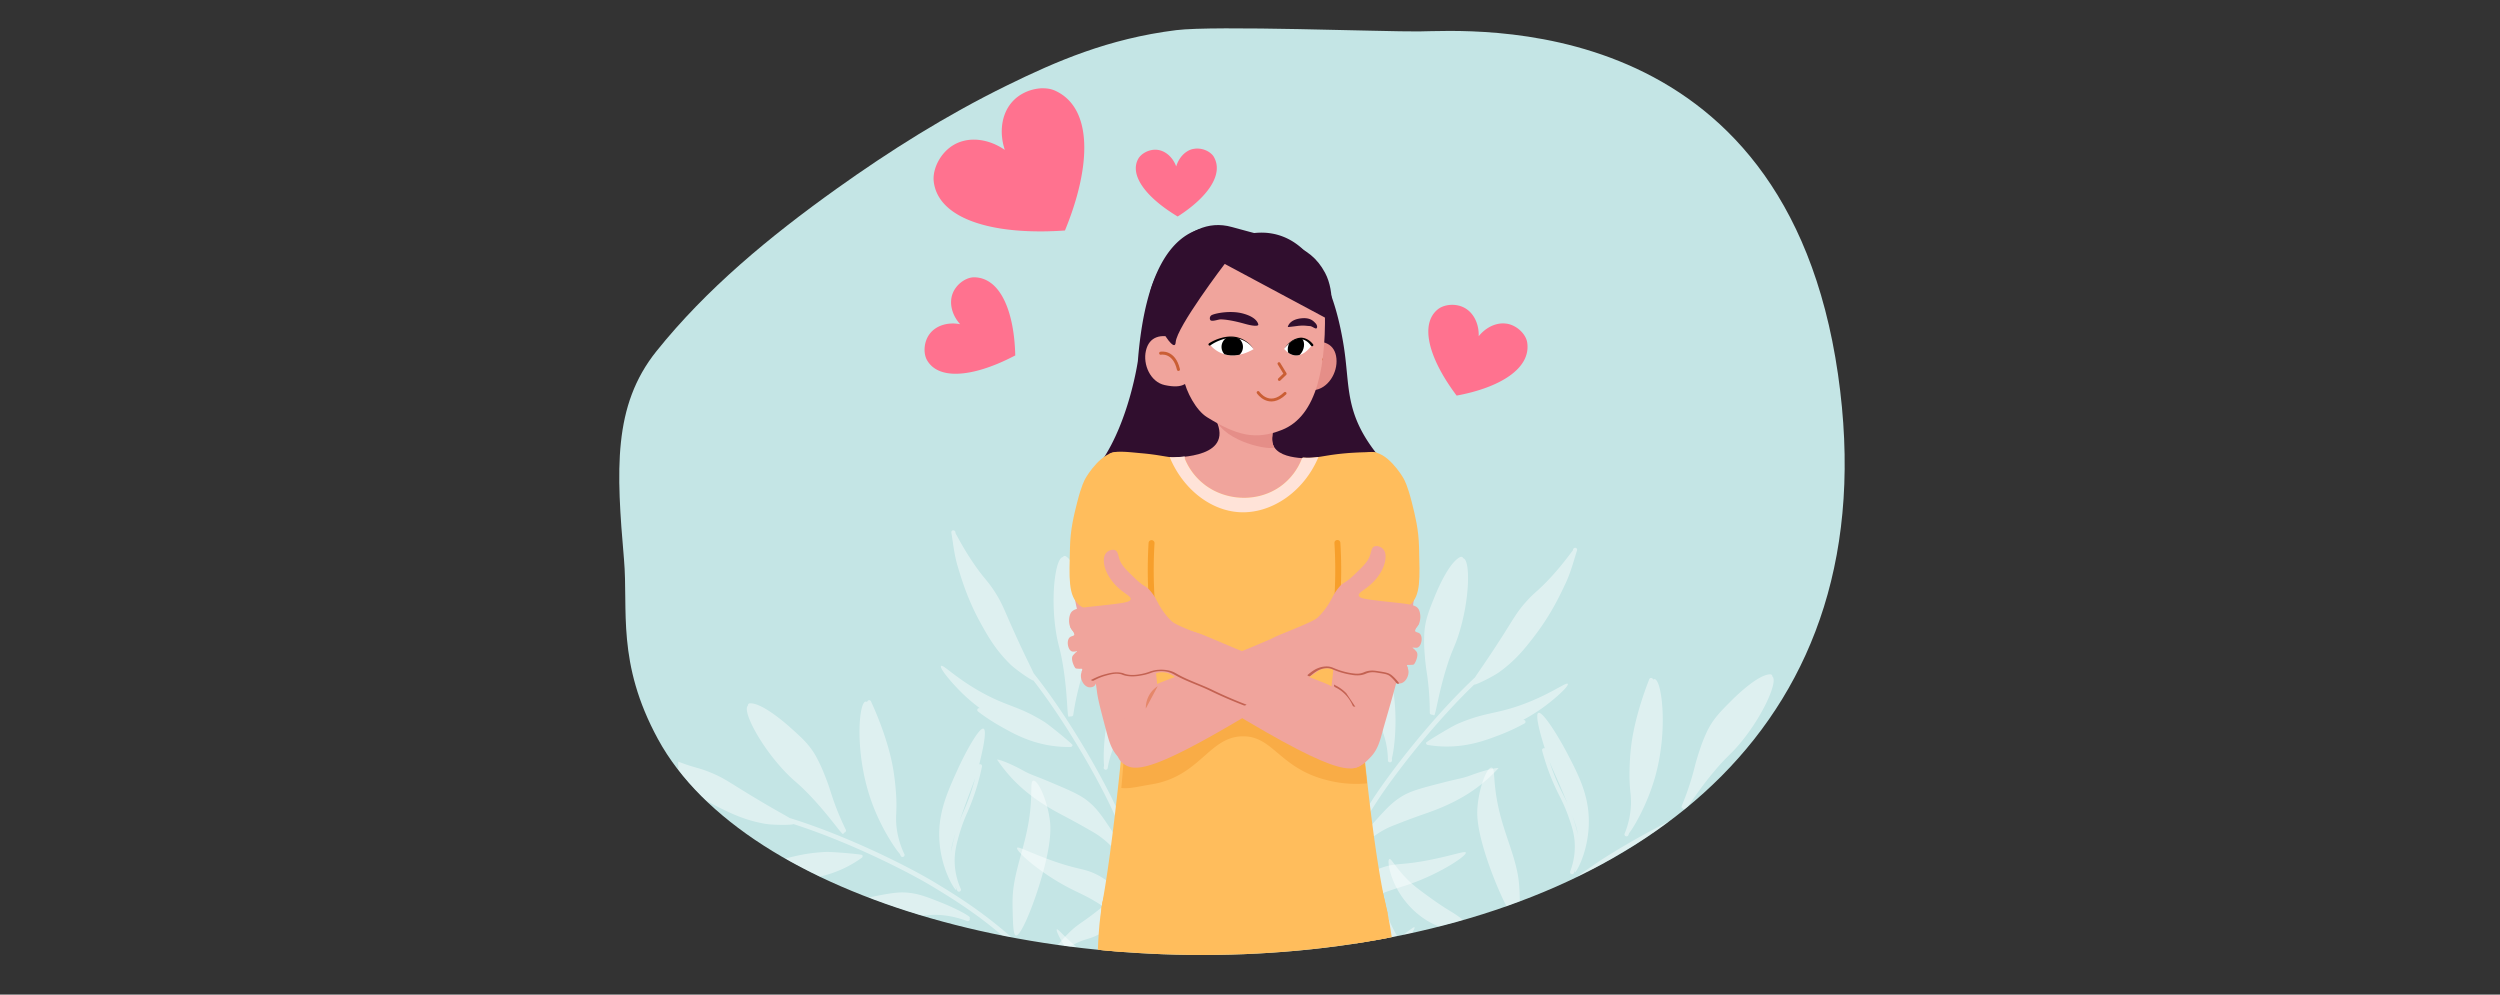 <svg id="Layer_1" data-name="Layer 1" xmlns="http://www.w3.org/2000/svg" viewBox="0 0 2567.11 1021.3"><rect x="0" y="0" width="2567.11" height="1021.3" fill="#333333" stroke="none"/><defs><style>.cls-16,.cls-19{fill:none}.cls-2{fill:#fff}.cls-5{opacity:.44}.cls-6{fill:#ff728f}.cls-7{fill:#300e2e}.cls-8{fill:#ffbd5c}.cls-9{fill:#f0a49c}.cls-10{fill:#f79f2b}.cls-13{fill:#c36252}.cls-15{fill:#e58e88}.cls-16,.cls-19{stroke:#ca5e34;stroke-linecap:round;stroke-linejoin:round}.cls-16{stroke-width:3.12px}.cls-19{stroke-width:2.99px}</style><clipPath id="clip-path"><path d="M1456.84 32.27c-35.5.4-209.5-6.3-249.2-1.3-69.5 8.7-123 31.9-173.5 56.7-63.4 31.1-120.6 67.3-174.6 105.8-69.8 49.8-134.4 103.4-185.5 167.2-44.9 56-41.2 122.2-33.3 213.7 4.5 51.7-7.9 106 34.9 184.6 180.8 332.3 1316.9 353.5 1211.7-374.6-54.6-377.9-377.8-352.6-430.5-352.1z" fill="none"/></clipPath><clipPath id="clip-path-2"><path class="cls-2" d="M1287.25 358.54s-14.4-23.58-45.12-5c0 .03 15.52 22.03 45.12 5z"/></clipPath><clipPath id="clip-path-3"><path class="cls-2" d="M1318.51 358.26s13.67-20.61 28.65-4c0-.01-13.39 21.22-28.65 4z"/></clipPath></defs><path d="M1456.84 32.27c-35.5.4-209.5-6.3-249.2-1.3-69.5 8.7-123 31.9-173.5 56.7-63.4 31.1-120.6 67.3-174.6 105.8-69.8 49.8-134.4 103.4-185.5 167.2-44.9 56-41.2 122.2-33.3 213.7 4.5 51.7-7.9 106 34.9 184.6 180.8 332.3 1316.9 353.5 1211.7-374.6-54.6-377.9-377.8-352.6-430.5-352.1z" fill="#c4e5e5"/><g clip-path="url(#clip-path)"><g class="cls-5"><path class="cls-2" d="M1147.65 832.18C1134.54 803 1100 740 1061.38 691.33c-2.59-5.87-8.89-17.8-19.49-41.3-11.31-25-12.69-30.43-20.55-42.56-8.05-12.4-10.37-12.57-21.05-28.13-10.5-15.28-16-26.38-19-31.51-.09-.54-.18-1.06-.26-1.56a2.22 2.22 0 0 0-2.32-1.7c-.06 0-.24-.09-.27-.05l.07.07a1.93 1.93 0 0 0-1.62 2.23c.36 2.11.75 4.7 1.17 7.57 1.16 8 2.6 17.93 5.11 26.35 4.18 14 10.5 35.22 24.16 59.78 6.93 12.46 14.79 26.58 29.77 41.31 6.44 6.32 23.32 17.72 24 16.84 36.83 47.66 69.44 107.2 82.05 135.24 11.42 25.41 30.55 67.94 39.69 127.5.56 3.63 1.06 7.28 1.52 10.92h4.9c-.48-3.84-1-7.69-1.6-11.52-9.21-60.13-28.49-103.01-40.01-128.63z"/><path class="cls-2" d="M1094.47 571.2a2.08 2.08 0 0 0-3 .83c-8 .77-13.24 43.13-6.5 80.58 2.17 12 3.92 14.42 6.62 31.1 4.83 29.83 4.08 52.24 5.76 52.29a10.25 10.25 0 0 1 2.4-.37 2 2 0 0 0 2.32-1.63 276.36 276.36 0 0 1 8.3-37.64c.19-.65.4-1.32.62-2 1.31-4.32 3.11-10.24 4.91-18.39a161.8 161.8 0 0 0 3.76-22.39c1-13.36-1.36-23.17-5-38-2.19-9.29-9.92-38.06-20.19-44.38zM1230.79 748.64c-20.94 12.69-40.12 24.31-54.27 46.5-16.84 26.43-17.43 53.54-16.07 53.92.37.1.87-1.75 1.9-4.91-.53 2-1 4.05-1.38 6.13a2 2 0 0 0 1.72 2.27 2 2 0 0 0 2.35-1.58 70.86 70.86 0 0 1 12.28-29c5.49-7.54 11.61-12.61 18.1-18a167.85 167.85 0 0 1 19.74-14l3.52-2.22a232.44 232.44 0 0 0 35.43-28.1 1.88 1.88 0 0 0-.07-2.77 2.17 2.17 0 0 0-1.15-.53c6.4-5.58 27.29-24.21 24.48-27.8s-29.17 9.55-46.58 20.09zM1192.68 801c-5.33 4.42-10.43 8.65-15.21 14.21 1-1.23 2-2.46 3.07-3.7 1.31-1.49 3.51-3.89 13.42-11.55zm23.67-16.48c-1.14.73-2.3 1.46-3.49 2.2-3.23 2-6.72 4.22-10.62 7l3.58-2.66c19.63-14.48 27.79-19.46 36.15-25.75a220.22 220.22 0 0 1-25.62 19.2zM1289.24 801.54c-3.42-1.39-8.12 11.21-25.94 30.17-21.11 22.45-43.4 35.5-59 56.06-3.19 4.2-6.47 9.21-7.35 10.56-9 13.78-14.38 22.11-12.45 24.07 3.8 3.84 35.71-17.28 60.35-38.2 25.28-21.48 32.35-33.78 35-38.71 10.26-19.42 13.81-42.16 9.39-43.95zM1303.17 944.76c-7.94 1.92-14.21 2.48-26.42 3.53-28.71 2.47-30.49.18-44.84 2.55-20.31 3.34-36.74 11.22-36.18 13.17.47 1.6 12-2 30.2-.48 15.75 1.3 16.81 4.8 29.83 6.27 24.16 2.71 43.57-6.76 50-10.3 15.39-8.44 26.25-21.1 24.62-23.21-1.29-1.69-9.93 4.31-27.21 8.47zM1123.17 896.62c-12.05-5.33-17.71-3.6-47.32-14.53-20.92-7.73-30.29-13.1-31.4-11.49-1.9 2.74 21.42 24.14 51 39.93 12.91 6.9 20.29 9.14 35.42 19a193.22 193.22 0 0 1 26.13 20.2c13 12.15 16.78 19.4 17.75 18.87 2.48-1.36-11.5-54.27-51.58-71.98zM1085.23 954.29c-1.06.71 2 7.66 8.39 18.06h11.71c-13.58-11.44-18.93-18.83-20.1-18.06zM1072.13 741.09c-26-16-36.44-15.26-61.47-28.63-28-15-42.31-30.55-44.3-28.65s9.58 16 20.65 27a177 177 0 0 0 19.28 16.49 2.06 2.06 0 0 0-2.32.56 1.85 1.85 0 0 0 .28 2.73 205.07 205.07 0 0 0 23.46 15.41c12.5 7.06 29.61 16.72 53.38 19.94 3.36.46 6.75.77 10.14.94q4 .21 8.06.13a2 2 0 0 0 2-2c-.04-1.09-23.78-20.6-29.16-23.92zM1116.72 822.33c-8.17-6.54-18.9-11.05-40.36-20.07-14.7-6.18-17.5-6.47-26.23-11.29-16-8.83-26.84-11.8-26.22-10.88a154 154 0 0 0 26.29 29.84c15.64 13.65 32.15 22.47 38.36 25.8l3.32 1.75c5.25 2.77 14 7.4 25.7 14.11 4.44 2.55 6.67 3.84 8.09 4.73a92.39 92.39 0 0 1 25.92 25.42 2.16 2.16 0 0 0 2.84.61 1.86 1.86 0 0 0 .92-2c.27.23.47.32.6.25 1.23-.69-6-15.3-15.71-29.72-9.01-13.45-14.09-21-23.52-28.55zM1196.37 637.63a2.09 2.09 0 0 0-1.93.71 2.2 2.2 0 0 0-1.11-1.32c-6.64-2.88-39.18 37.33-52.59 86.26-8.11 29.57-7.85 57.27-7 62.53-.14.77-.28 1.54-.4 2.31a2 2 0 0 0 1.77 2.24 2 2 0 0 0 2.32-1.62 87.12 87.12 0 0 1 10.12-29.28 84.7 84.7 0 0 1 6.64-9.85c2.2-3 4.7-6.3 8.15-11.64a264.3 264.3 0 0 0 14.2-25.76c12.66-26.33 19.1-58.06 21.53-72.32a2 2 0 0 0-1.7-2.26z"/></g><g class="cls-5"><path class="cls-2" d="M810.78 839.94c-5.46-3.37-17.41-9.63-39.46-23-23.51-14.24-27.7-17.89-41.05-23.42-13.66-5.66-15.66-4.49-33.28-11.25l-.52-.21v21.09a257.31 257.31 0 0 0 41 25.55c12.77 6.34 27.25 13.53 47.94 17.17 8.88 1.56 29.25 1.39 29.29.3 57.36 18.41 117.95 49 144.23 65 19.64 11.93 50.19 30.5 83.45 61.25h7.09c-35-33.11-67.31-52.76-87.83-65.22-27.3-16.67-91.48-48.97-150.86-67.26z"/><path class="cls-2" d="M854 816.31c-.2-.64-.42-1.31-.64-2-1.37-4.3-3.24-10.2-6.37-17.94a162.85 162.85 0 0 0-9.58-20.58c-6.73-11.59-14.26-18.32-25.65-28.51-7.06-6.36-29.76-25.69-41.76-25.08a2.1 2.1 0 0 0-2 2.37c-6.18 5.19 13.53 43 40.31 70.08 8.61 8.7 11.4 9.66 23.08 21.88 20.87 21.84 32.95 40.74 34.36 39.82.23-.14 1-1.31 1.77-1.67a2 2 0 0 0 1-2.66A275 275 0 0 1 854 816.31zM1009.86 748.22c-4.42-1.4-18.64 24.41-27 43-10.07 22.32-19.29 42.77-18.38 69.06 1.1 31.32 16 54 17.31 53.54.35-.13-.28-1.94-1.22-5.13q1.05 2.94 2.34 5.85a2 2 0 0 0 2.7.88 2 2 0 0 0 1-2.63 70.79 70.79 0 0 1-6.32-30.89c.25-9.31 2.42-17 4.72-25.06a167.1 167.1 0 0 1 8.36-22.69c.56-1.3 1.11-2.57 1.64-3.82a231.91 231.91 0 0 0 13.34-43.33 1.87 1.87 0 0 0-1.62-2.24 2.13 2.13 0 0 0-1.25.22c2.07-8.2 8.73-35.39 4.38-36.76zm-28.75 107.69c-1.9 6.66-3.7 13-4.49 20.33.1-1.56.24-3.16.43-4.79.23-2 .69-5.2 4.52-17.13-.16.53-.31 1.05-.46 1.59zm10.16-27c-.53 1.25-1.07 2.5-1.63 3.79-1.51 3.5-3.15 7.28-4.8 11.76.45-1.34.93-2.74 1.44-4.22 8-23 11.87-31.78 15.2-41.7a220.9 220.9 0 0 1-10.21 30.38zM1061 801.65c-3.6.8-.34 13.85-4.28 39.56-4.68 30.46-15.65 53.85-16.85 79.62-.25 5.27-.11 11.25-.07 12.86.42 16.44.68 26.37 3.38 26.89 5.31 1 19.64-34.47 28.08-65.67 8.67-32 7.52-46.17 6.88-51.7-2.55-21.84-12.51-42.59-17.14-41.56zM1128.72 959.27c21.44-11.45 32.08-30.26 35.38-36.83 7.91-15.68 9.68-32.25 7.14-33.07-2-.65-5.76 9.19-17.64 22.41-5.46 6.07-10.3 10.09-19.76 17.87-22.26 18.3-25 17.43-35.51 27.51a129.9 129.9 0 0 0-13.51 15.19h13.48c.74-.45 1.5-.9 2.29-1.35 13.71-7.85 16.57-5.56 28.13-11.73zM1182.24 936c-3.23-.38-4.81 15.13-16.34 36.38h17.55c2.33-15.76 2.45-35.98-1.21-36.38zM885.41 878c-.65-.85-31.26-3.48-37.58-3.17-30.52 1.53-38.67 8.07-66.87 11.23-31.56 3.54-52.17-1.2-52.74 1.5-.52 2.49 17 7.75 32.29 10.51a176.94 176.94 0 0 0 25.23 2.66 2.06 2.06 0 0 0-1.6 1.78 1.85 1.85 0 0 0 1.78 2.09 205.93 205.93 0 0 0 28.08-.5c14.3-1.27 33.87-3 55.29-13.81 3-1.53 6-3.19 8.88-5 2.29-1.42 4.54-2.9 6.72-4.46a2 2 0 0 0 .52-2.81zM966.19 926.71c-15.08-6-23.54-9.3-35.59-10.18-10.43-.76-21.83 1.6-44.62 6.33-15.62 3.24-18.09 4.59-28 5.56-18.18 1.78-28.8 5.48-27.77 5.88a153.61 153.61 0 0 0 38.58 9.7c20.61 2.38 39.22.31 46.22-.48 1-.11 2.28-.26 3.72-.43 5.9-.7 15.78-1.86 29.18-2.94 5.1-.41 7.67-.62 9.34-.68 11.46-.43 23.48 1.68 35.76 6.26a2.17 2.17 0 0 0 2.69-1.11 1.88 1.88 0 0 0-.36-2.15c.36 0 .58 0 .64-.12.62-1.35-13.62-9.25-29.79-15.64zM920.4 847.23a84.85 84.85 0 0 1-.11-11.88c.14-3.68.31-7.85.12-14.2a260.65 260.65 0 0 0-2.89-29.28c-4.52-28.87-17.16-58.66-23.23-71.79a2 2 0 0 0-2.7-.87 2.09 2.09 0 0 0-1.2 1.67 2.22 2.22 0 0 0-1.65-.46c-7.1 1.39-11.14 53 5.53 100.88 10.07 29 26 51.64 29.69 55.47.32.72.64 1.43 1 2.14a2 2 0 0 0 2.72.83 2 2 0 0 0 1-2.65 87.38 87.38 0 0 1-8.28-29.86z"/></g><g class="cls-5"><path class="cls-2" d="M1861.49 761.33c-13 6.28-17 10.17-39.65 25.72-21.25 14.59-32.83 21.52-38.09 25.2-58.25 21.63-120.48 57.53-146.83 75.66-22.33 15.37-59.2 40.75-96.9 84.44h6.44c36.4-41.4 71.76-65.74 93.39-80.63 25.33-17.43 84.09-51.41 140.31-73.05.1 1.1 20.45.11 29.23-2 20.45-4.81 34.49-12.81 46.88-19.86a247.67 247.67 0 0 0 21.76-14v-28.14a129.55 129.55 0 0 0-16.54 6.66z"/><path class="cls-2" d="M1819.93 694.66a2.08 2.08 0 0 0-2.09-2.25c-12.07.07-33.6 20.66-40.32 27.39-10.8 10.83-17.93 18-24 29.93a162.63 162.63 0 0 0-8.41 21.09c-2.68 7.91-4.21 13.9-5.33 18.27-.19.72-.36 1.41-.53 2.06a274.71 274.71 0 0 1-12.43 36.48 2 2 0 0 0 1.14 2.6 10.55 10.55 0 0 1 1.86 1.56c1.46.84 12.45-18.71 32.05-41.71 11-12.86 13.69-14 21.79-23.15 25.21-28.53 42.74-67.44 36.27-72.27zM1609.19 773.35c-9.41-18.05-25.08-43-29.42-41.35s3.93 28.38 6.51 36.47a2.16 2.16 0 0 0-1.26-.15 1.87 1.87 0 0 0-1.49 2.33 231.14 231.14 0 0 0 15.71 42.41c.6 1.23 1.22 2.46 1.85 3.72a168.79 168.79 0 0 1 9.64 22.18c2.75 8 5.36 15.47 6.14 24.76a70.94 70.94 0 0 1-4.56 31.19 2 2 0 0 0 1.19 2.57 2 2 0 0 0 2.65-1q1.13-3 2-6c-.76 3.23-1.29 5.07-.92 5.18 1.35.39 14.92-23.1 14.23-54.43-.58-26.23-10.95-46.16-22.27-67.88zm-4.43 41.85c-.63-1.25-1.24-2.47-1.83-3.69a221.18 221.18 0 0 1-11.93-29.74c3.89 9.72 8.29 18.2 17.55 40.76l1.68 4.14c-1.91-4.38-3.75-8.06-5.47-11.47zm9.85 22.68l-.55-1.56c4.5 11.69 5.13 14.89 5.48 16.84.28 1.62.51 3.2.7 4.76-1.24-7.24-3.37-13.5-5.63-20.04zM1559.65 906c-2.66-25.66-15-48.39-21.35-78.53-5.4-25.45-2.88-38.66-6.53-39.25-4.7-.76-13.46 20.52-14.74 42.46-.33 5.57-.67 19.75 9.81 51.23 10.2 30.67 26.52 65.28 31.77 64 2.67-.67 2.36-10.61 1.84-27-.05-1.65-.25-7.63-.8-12.91zM1503.34 945.63c-11-9.47-13.76-8.44-37-25.44-9.89-7.23-15-11-20.75-16.72-12.62-12.53-16.89-22.14-18.89-21.37-2.49 1 .23 17.41 9 32.61 3.68 6.37 15.36 24.54 37.42 34.75 11.89 5.51 14.61 3.06 28.76 10.12a121.8 121.8 0 0 1 20.12 12.77h4.57c-2.9-5.47-11.46-16.62-23.23-26.72zM1418.36 929.25c-3.65.64-2.36 21 .88 36.56.45 2.14.9 4.32 1.41 6.54h21.2c-.56-.79-1.13-1.59-1.71-2.45-15.73-23.14-18.32-41.26-21.78-40.65zM1624.42 955.69c-23.55-3.06-45.91 6.69-61.23 16.66h136.54c-5.27-.9-14.34-2-27.32-4.54-30.98-6-34.92-10.42-47.99-12.12zM1816.15 856.62c-28.34-1.56-36.85-7.63-67.4-7.41-6.33 0-36.74 4.41-37.35 5.3a2 2 0 0 0 .68 2.77c2.27 1.44 4.59 2.79 7 4.07q4.48 2.43 9.16 4.46c22 9.57 41.63 10.2 56 10.65a208.3 208.3 0 0 0 28.11-1 1.85 1.85 0 0 0 1.65-2.19 2.1 2.1 0 0 0-1.7-1.69 175.89 175.89 0 0 0 25-4.09c15.15-3.63 32.3-9.87 31.63-12.33-.76-2.71-21.08 3.19-52.78 1.46zM1741.68 903.27c-10-.41-12.51-1.61-28.29-4-23-3.42-34.54-5.13-44.91-3.78-12 1.56-20.24 5.38-35 12.19-15.78 7.3-29.54 16-28.85 17.26.07.13.29.15.64.09a1.88 1.88 0 0 0-.23 2.16 2.16 2.16 0 0 0 2.75 1 92.22 92.22 0 0 1 35.41-8.19c1.67 0 4.24 0 9.36.14 13.44.31 23.37.92 29.3 1.28l3.74.22c7 .38 25.73 1.4 46.18-2.15a153.91 153.91 0 0 0 38-11.88c.96-.51-9.85-3.61-28.1-4.34zM1699.16 697.37a2.26 2.26 0 0 0-1.63.55 2.07 2.07 0 0 0-1.29-1.6 2 2 0 0 0-2.64 1c-5.32 13.45-16.27 43.92-19.12 73a265.21 265.21 0 0 0-1.22 29.39c.18 6.35.58 10.51.94 14.18a85.47 85.47 0 0 1 .56 11.86 87.2 87.2 0 0 1-6.54 30.28 2 2 0 0 0 1.14 2.59 2 2 0 0 0 2.67-1c.3-.73.58-1.46.85-2.19 3.48-4 18.09-27.58 26.5-57.07 13.91-48.74 6.95-100-.22-100.99z"/></g><g class="cls-5"><path class="cls-2" d="M1347.57 971.27c2.11-8.75 4.55-17.62 7.25-26.35 17.79-57.57 43-96.83 58-120.29 16.6-25.88 57.6-80 101-121.71.51 1 18.89-7.83 26.18-13.14 17-12.36 26.83-25.17 35.52-36.48 17.12-22.28 26.49-42.32 32.68-55.58 3.72-8 6.61-17.58 8.93-25.31.84-2.78 1.6-5.29 2.27-7.32a1.91 1.91 0 0 0-1.28-2.44l.08-.06h-.27a2.23 2.23 0 0 0-2.55 1.35c-.15.47-.32 1-.48 1.49-3.71 4.64-10.77 14.81-23.4 28.39-12.85 13.82-15.17 13.64-25 24.73-9.56 10.83-11.72 16-26.58 39.08-13.94 21.68-21.93 32.56-25.35 38-45.32 42.52-88.78 99.73-106 126.65-15.16 23.64-40.53 63.22-58.5 121.37a436.97 436.97 0 0 0-7.32 26.61c-.17.71-.34 1.42-.5 2.12h5c.15-.38.24-.75.32-1.11z"/><path class="cls-2" d="M1502.46 573.18a2.1 2.1 0 0 0-2.81-1.26c-11.09 4.75-23 32.07-26.55 40.88-5.76 14.16-9.56 23.51-10.51 36.88a162.9 162.9 0 0 0 .42 22.7c.6 8.33 1.5 14.44 2.17 18.91.11.73.21 1.43.31 2.1a276.09 276.09 0 0 1 2.68 38.45 2 2 0 0 0 2.05 2 10.38 10.38 0 0 1 2.32.72c1.67.2 4.22-22.08 13.38-50.87 5.12-16.11 7.2-18.19 11.12-29.79 12.17-36.11 13.26-78.77 5.42-80.72zM1338.68 727.39c-15.67-13-39.78-29.92-43.14-26.72s14.62 24.64 20.13 31.1a2.09 2.09 0 0 0-1.22.35 1.86 1.86 0 0 0-.47 2.72 231.87 231.87 0 0 0 30.91 33l3.16 2.71a168.73 168.73 0 0 1 17.47 16.72c5.62 6.26 10.93 12.18 15.26 20.44a70.82 70.82 0 0 1 7.88 30.52 2 2 0 0 0 2.1 1.91 2 2 0 0 0 2-2c-.08-2.12-.23-4.21-.47-6.27.56 3.28.78 5.18 1.16 5.13 1.4-.16 4.8-27.07-8-55.69-10.65-23.97-27.92-38.31-46.77-53.92zm12.14 40.3c-1.06-.91-2.1-1.8-3.12-2.69a221.78 221.78 0 0 1-22.52-22.8c7.34 7.45 14.69 13.57 32 30.78l3.16 3.16c-3.49-3.3-6.62-5.97-9.52-8.45zm17.86 17.09l-1.11-1.23c8.68 9 10.51 11.74 11.58 13.41q1.33 2.07 2.49 4.11c-3.91-6.21-8.33-11.14-12.96-16.29zM1344.43 868.9c-12.4-22.62-32.53-38.81-50.11-64.12-14.84-21.37-17.64-34.52-21.23-33.65-4.63 1.12-4.46 24.13 2.86 44.86 1.86 5.25 7 18.46 28.89 43.42 21.3 24.32 49.76 49.9 54.08 46.66 2.2-1.65-1.93-10.69-8.78-25.64-.67-1.43-3.14-6.9-5.71-11.53zM1307.86 927.23c-13.85-4.45-15.95-2.45-44-9.11-11.92-2.84-18-4.31-25.62-7.37-16.47-6.66-24.14-13.86-25.68-12.38-1.93 1.85 7 16 20.94 26.57 5.86 4.45 23.67 16.67 48 17.54 13.1.46 14.66-2.85 30.43-1.82 18.19 1.18 29.1 6.43 29.8 4.92.82-1.85-14.28-12.06-33.87-18.35zM1223.17 945.06c-2.65 1.7 3.55 15.21 11 27.29h22.2c-21.53-14.66-30.37-29.12-33.2-27.29zM1472.32 882.16c-30.89 6.47-36.23 3.92-48.94 7.42-42.24 11.63-63.85 61.9-61.59 63.62.89.67 5.65-6 20.34-16.06A193.69 193.69 0 0 1 1411 921c16.42-7.54 24-8.67 37.83-13.6 31.55-11.28 57.76-29 56.29-32-.91-1.74-10.96 2.19-32.8 6.76zM1452.44 952.2c-1.16-1-8.77 7-27.44 17.85-1.42.83-2.77 1.59-4.07 2.3h17.53c9.83-11.22 15.04-19.19 13.98-20.15zM1561.74 724c-26.73 9.55-36.93 7.25-65 19.29-5.82 2.49-32.16 18.31-32.37 19.36a2 2 0 0 0 1.7 2.29q4 .66 8 1.06c3.38.33 6.78.52 10.16.56 24 .3 42.34-6.74 55.74-11.88a206.72 206.72 0 0 0 25.51-11.85 1.85 1.85 0 0 0 .68-2.66 2.08 2.08 0 0 0-2.22-.91 175.1 175.1 0 0 0 21.5-13.47c12.56-9.21 25.95-21.61 24.39-23.63s-18.19 11.11-48.09 21.84zM1511.16 795.81c-9.34 3.49-12.15 3.37-27.61 7.32-22.55 5.77-33.83 8.65-42.87 13.92-10.44 6.08-16.56 12.8-27.5 24.78-11.71 12.84-21 26.23-19.91 27.09.12.09.33 0 .63-.16a1.88 1.88 0 0 0 .62 2.08 2.16 2.16 0 0 0 2.9-.18 92.39 92.39 0 0 1 29.38-21.34c1.53-.67 3.92-1.62 8.69-3.49 12.51-4.92 21.9-8.21 27.5-10.18l3.54-1.24c6.63-2.38 24.26-8.68 41.73-19.88a153.66 153.66 0 0 0 30.39-25.66c.79-.79-10.38.56-27.49 6.94zM1431.53 715.53c-6.08-50.36-32.36-94.92-39.35-93a2.23 2.23 0 0 0-1.29 1.14 2.09 2.09 0 0 0-1.81-1 2 2 0 0 0-2 2c.31 14.46 2 46.79 10.67 74.7a260.42 260.42 0 0 0 10.26 27.56c2.63 5.79 4.61 9.47 6.36 12.71a85.83 85.83 0 0 1 5.11 10.72 87.39 87.39 0 0 1 5.71 30.45 2 2 0 0 0 2.05 2 2 2 0 0 0 2.08-2c0-.79 0-1.57-.07-2.34 1.62-5.13 5.95-32.47 2.28-62.94z"/></g><path class="cls-6" d="M1083.47 93.12a28 28 0 0 0-8.5-2.25 38.52 38.52 0 0 0-4-.21h-1.39c-.93 0-1.86.1-2.81.2q-.71.08-1.41.18a45.06 45.06 0 0 0-19.24 7.52l-1.23.89a39 39 0 0 0-3.47 3c-.47.45-.92.92-1.37 1.39l-.32.35c-.36.4-.72.81-1.07 1.23l-.21.24c-10 12.09-12.56 30.32-6.68 48.25-17-11.73-37.16-13.86-52.09-5.34-14.11 8.05-22.32 25-20.88 37.72 3.94 34.54 49.45 51.88 112.15 51.29 3.55 0 7.17-.13 10.83-.28h.51c1.72-.07 3.44-.15 5.17-.25l.81-.05c1.75-.1 3.51-.21 5.28-.34 26.9-65.36 29.16-125.6-10.08-143.54zM1000.39 284.74a17.8 17.8 0 0 0-5.47.86 22.4 22.4 0 0 0-2.39.9l-.79.37c-.53.25-1 .53-1.57.83-.26.14-.52.3-.77.46a28.18 28.18 0 0 0-9.2 9.2l-.48.83a21.91 21.91 0 0 0-1.25 2.58c-.16.38-.31.76-.44 1.15a2.31 2.31 0 0 0-.1.28c-.11.32-.21.65-.31 1l-.06.19c-2.7 9.5.43 20.67 8.35 29.52-12.75-2.47-24.93 1.4-31.39 10.1-6.1 8.21-6.55 20.08-2.5 27 11 18.93 41.64 17.42 77.65 1.22q3.06-1.38 6.18-2.9l.29-.15c1-.47 1.94-1 2.91-1.45l.46-.23 3-1.53c-1.01-44.49-14.95-79.8-42.12-80.23zM1243.5 157.68a16.53 16.53 0 0 0-1.59-1.25l-.57-.39c-.39-.25-.79-.49-1.21-.71-.2-.12-.41-.23-.63-.34a22.51 22.51 0 0 0-10-2.44h-.76a17.26 17.26 0 0 0-2.26.21q-.48.08-1 .18h-.23l-.79.19h-.15c-7.54 2.08-13.81 8.78-16.54 17.78-3.57-9.64-11.2-16.29-19.73-17.09-8.07-.75-16.28 3.83-19.33 9.42-8.28 15.23 5.34 35.34 31.1 53q2.19 1.5 4.5 3l.21.13 2.19 1.38.34.21c.74.46 1.49.92 2.25 1.37 29.7-18.95 47.86-42.9 37-61.45a13.42 13.42 0 0 0-2.8-3.2zM1566.5 346.51a23.76 23.76 0 0 0-1.28-2.21c-.15-.24-.32-.48-.48-.72-.34-.48-.7-1-1.07-1.42l-.58-.69a28.38 28.38 0 0 0-10.55-7.6l-.9-.35a23 23 0 0 0-2.75-.82c-.4-.1-.8-.18-1.2-.25l-.29-.05-1-.15h-.2c-9.81-1.15-20.33 3.72-27.81 13 .4-13-5.36-24.39-15-29.38-9.08-4.71-20.87-3.25-27.09 1.85-16.92 13.89-10.54 43.89 11.21 76.85q1.86 2.81 3.85 5.64l.19.27c.62.88 1.25 1.76 1.9 2.64l.3.41c.65.89 1.31 1.79 2 2.68 43.76-8.08 76.4-27.48 72.47-54.37a17.54 17.54 0 0 0-1.72-5.33z"/><path class="cls-7" d="M1415.37 468.06c-35.58-44.14-28.7-71-35.78-114.12-25.64-156.32-114.77-108-114.77-108s-19.59 357.9 21.71 366 61.89-42.57 85.6-51.42a29.06 29.06 0 0 1 8.31-1.72 267 267 0 0 0-6.18-40.4s11.14 12.64 11.13 40.42c19 1.67 35.67 18.89 35.67 18.89s25.19-71.34-5.69-109.65z"/><path class="cls-7" d="M1282 242.25s-98.71-60.39-113.59 128.44c0 0-8.58 60.25-36.87 102.3s-5.81 87.84-5.81 87.84 6.82-14.15 22.54-16.25c.67-14.09 3.52-37.39 14.67-48 0 0-12.18 17.85-11.08 47.7A36 36 0 0 1 1163 546c4.92 1.51 10.65 5.15 17 10a122.09 122.09 0 0 1 8.89-24.43 266.55 266.55 0 0 0-6.79 26.07c27.55 21.68 66 63.47 100.67 55.77 43.74-9.71-.77-371.16-.77-371.16z"/><path d="M1258.84 264.94s-20.94 42.21-33.58 63.18-20.26 25.09-20.26 25.09l-15.6-36.06"/><path class="cls-8" d="M1376.18 848c-63.84-46.53-180.83-24.72-226.27 37.6-16.43 22.53-22.63 44.75-23.24 119.91v8.12h308.9C1425 915.72 1414.51 876 1376.18 848z"/><path class="cls-8" d="M1376.18 848c-63.84-46.53-187.79-4.06-233.22 58.26-16.43 22.53-11.83 23.23-12.44 98.38v9h24.92c-.86-32.92-.74-52.85-.74-52.85s30 9 90.21 11.75c92 4.24 147.24-4.7 147.24-4.7s2.83 16.55 5.48 45.8h32.49c-9.99-91.46-16.91-138.64-53.94-165.64z"/><path class="cls-9" d="M1306.42 447c3-19.51-57.79-16.31-56.25-12.2 14.33 38.2-49.39 34.1-50.65 35.7-2.16 2.77 5.23 14.22 12.84 23.42 16.64 20.09 37.72 45.54 67 43.52 40.25-2.77 75-59.64 69.22-65.72-2.28-2.4-46.41 2.86-42.16-24.72z"/><path class="cls-8" d="M1394.69 496.59c1.72-4.36 26-26.13 18.69-31.79-1.38-1.06-21.47-.23-31 .59-21.52 1.86-28.41 4.84-39.71 4.73-1.3 0-2.72-.08-4.24-.2a1.61 1.61 0 0 0-1.61 1 63.12 63.12 0 0 1-22.32 28.74c-23.29 16.37-54.59 14.53-75.86-.71a65.38 65.38 0 0 1-22-28.05 1.6 1.6 0 0 0-1.6-1c-1.39.1-2.69.15-3.91.17-11.3.11-18.18-2.87-39.7-4.73-9.51-.82-25.73-3-31.58.28-8.07 4.53 17.57 26.56 19.29 30.92 17.58 44.41-9.58 336.69-27.65 433-9.46 50.48 299.63 33.11 293.11 7.16-22.85-91.2-47.49-395.7-29.91-440.11z"/><path class="cls-9" d="M1174.67 596.06c-11.87-48.59-21.18-86.72-35.73-87.25-14.88-.53-32 38.42-35.89 72.64-5.23 46.33 15.73 67.64 23.35 128.64 1.08 8.61 4 19.4 9.71 41 3 11.07 5.36 19.06 12.32 26.41 3.1 3.29 12.16 12.87 21.26 11.12 15.79-3 20-37.93 20.66-43.77a101.28 101.28 0 0 0 .14-23.57c-10.86-89.97-7.28-90.28-15.82-125.22z"/><path class="cls-8" d="M1148.79 464.15c-17.25-1.44-32.8 24.64-34 26.75-1.08 1.85-4.33 7.64-8.6 24.54-3.51 13.87-7.07 27.95-7.49 46.54-.74 31.78-2.1 49.67 9.7 59.54 6 5 17.17 6.12 39.49 8.31 17 1.65 21.69.13 24.82-1.43 5.11-2.55 12.19-8.32 17.67-26.3 13.33-43.79-5.31-86.36-11.5-100-9.02-19.82-16.74-36.84-30.09-37.95z"/><path class="cls-10" d="M1184.7 581.49c.07-7.89.34-15.87.82-23.77a3.06 3.06 0 0 0-6.1-.38c-.48 8-.76 16.1-.83 24.1a467.14 467.14 0 0 0 2.25 49.73 3.06 3.06 0 0 0 6.08-.61 460 460 0 0 1-2.22-49.07z"/><path d="M1300.77 712.81c-9.31-9.8-18.84-24.3-34.11-24.44-25.92-.23-34.41 41.29-73.81 62.62a100 100 0 0 1-37.51 11.3c-1.34 14.57-2.46 32.48-3.95 46.83 8.11 1.11 18.59-1.69 30.77-3.66 50.2-8.12 59-48.78 93.67-49.38 31.36-.54 37.75 32.44 86 44.8a118.83 118.83 0 0 0 41.88 3.53c-1.68-17.92-5-39.57-6.61-58.51-54.21-2.12-79.59-15.48-96.33-33.09z" fill="#f9ac46"/><path class="cls-9" d="M1357.37 655.61c3.57-17.12-17.53-10.57-31-7.56-9.7 2.17-33.57 14.15-65.79 26.35-18.78 7.12-26.16 10-57.61 22.07-9.9 3.8-14.85 5.69-17 7.09-29.2 18.81-51.75 66.18-32.56 80.57 13.6 10.2 35.94 9 193.87-90.86 27.78-17.58 7.55-25.5 10.09-37.66zM1416.84 508.81c-14.55.53-23.86 38.66-35.73 87.25-8.54 35-5 35.25-15.82 125.21a100.67 100.67 0 0 0 .14 23.57c.7 5.84 4.87 40.74 20.66 43.77 9.1 1.75 18.16-7.83 21.26-11.12 7-7.35 9.36-15.34 12.32-26.41 5.75-21.59 38.29-123.3 33.06-169.63-3.86-34.22-21.01-73.17-35.89-72.64z"/><path class="cls-8" d="M1449.62 515.44c-4.28-16.9-7.52-22.69-8.6-24.54-1.23-2.11-16.78-28.19-34-26.75-13.35 1.11-21.07 18.13-30.06 37.93-6.19 13.66-24.84 56.23-11.5 100 5.47 18 12.56 23.75 17.67 26.3 3.13 1.56 7.86 3.08 24.82 1.43 22.32-2.19 33.48-3.28 39.49-8.31 11.8-9.87 10.43-27.76 9.7-59.54-.45-18.57-4.01-32.65-7.52-46.52z"/><path class="cls-10" d="M1376.36 557.34a3.06 3.06 0 0 0-3.26-2.85 3 3 0 0 0-2.84 3.23c.48 7.9.75 15.88.82 23.77a460 460 0 0 1-2.22 49.07 3.06 3.06 0 0 0 6.08.61 467.14 467.14 0 0 0 2.25-49.73c-.07-8-.35-16.09-.83-24.1z"/><path class="cls-9" d="M1366.47 704.33c-2.18-1.4-7.12-3.3-17-7.09-31.45-12.06-38.83-15-57.62-22.08-32.23-12.16-56.1-24.16-65.85-26.35-13.47-3-34.56-9.55-31 7.57 2.54 12.15-17.69 20.07 10.1 37.65 157.94 99.89 180.27 101.07 193.88 90.86 19.24-14.39-3.31-61.76-32.51-80.56z"/><path class="cls-9" d="M1244.41 656.53c-4.93-3.13-30.27-11.48-39.18-17.07-1-.62-2.73-1.83-6.54-6.27-10.06-11.77-10-17.56-17.22-26.11-5.51-6.54-5.5-3.11-16.28-13.49-9.13-8.79-13.69-13.19-15.76-19.53-1.34-4.12-1.5-7.8-4.37-9.08-2.65-1.18-6.59.12-8.88 2.47a9.58 9.58 0 0 0-2.21 3.94c-1.25 4.37-.73 14.23 8.26 25.66 9.59 12.18 19.61 14.47 18.74 18.33-.6 2.63-5.71 3.49-17.76 5-31.29 3.79-40.54 3.25-43.79 9.28-1.83 3.42-2.67 10.66.35 15.73 1.49 2.51 4 4.58 3.27 6.45-.64 1.64-3 1-4.74 2.79-3.38 3.36-1.83 12.42 2.1 14.14 2.35 1 5.21-.72 5.51-.07s-2.44 2-4.27 4.51c-2.65 3.68 1.88 12.52 2.84 13 2 1 5.89-.24 6.82.52s-.92 2.89-1.3 5.88c-.67 5.23 2.83 11.8 7.66 13a7.54 7.54 0 0 0 5.31-.75c2.28-1.38 2-3.38 4-5.52.57-.63 1.69-1.66 8.25-3.41 5.93-1.58 8.9-2.37 11.9-2.21 4.78.24 5.44 1.92 10.4 3 1.27.27 5.28 1 15.88-1.12 12.87-2.61 12.85-4.92 18.78-5.24 12-.66 15.49 8.66 22.65 7.3 14.72-2.96 41-33.9 29.58-41.13z"/><path class="cls-9" d="M1110.87 666c-3.16 1-5.88 2.07-8.1 3 1.58-.15 2.94-.78 3.14-.35s-1.18 1.31-2.66 2.71c1.83-1 3.79-1.92 5.92-2.88 5.85-2.64 10.78-4.29 10.67-4.63s-4.84.82-8.97 2.15zM1108.82 641.52a67.33 67.33 0 0 0-10 1.73 12.48 12.48 0 0 0 1 2.09c1.38 2.33 3.59 4.27 3.35 6 15.77-5.86 19.36-8.29 19.09-9.35-.49-1.68-11.18-.68-13.44-.47zM1113.88 683.36l-7 3.16c1.82 0 3.79-.37 4.41.14s-.24 1.9-.85 3.86c1.59-1.5 3.37-3.1 5.38-4.76 4.39-3.63 7.87-5.93 7.61-6.36s-2.83.9-9.55 3.96zM1453.2 648c-.73-1.86 1.77-3.93 3.27-6.45 3-5.07 2.18-12.31.34-15.73-3.25-6-12.49-5.48-43.79-9.28-12-1.46-17.15-2.32-17.75-5-.88-3.86 9.14-6.14 18.73-18.33 9-11.43 9.52-21.29 8.27-25.66a9.37 9.37 0 0 0-2.22-3.93c-2.29-2.36-6.23-3.66-8.87-2.48-2.87 1.28-3 5-4.38 9.08-2.07 6.34-6.63 10.74-15.76 19.53-10.77 10.38-10.76 7-16.27 13.49-7.22 8.55-7.17 14.34-17.23 26.11-3.8 4.45-5.55 5.65-6.53 6.27-8.92 5.59-39 16.5-43.92 19.62-11.42 7.23 19.59 35.62 34.34 38.44 7.15 1.37 10.6-8 22.64-7.3 5.94.33 5.91 2.63 18.78 5.24 10.61 2.15 14.61 1.39 15.89 1.12 5-1.06 5.62-2.74 10.4-3 3-.15 6 .63 11.89 2.21 6.57 1.75 7.68 2.78 8.25 3.41 2 2.15 1.71 4.14 4 5.53a7.57 7.57 0 0 0 5.31.74c4.84-1.15 8.34-7.72 7.67-12.95-.39-3-2.09-5.24-1.3-5.88s4.85.43 6.81-.52c1-.46 5.49-9.3 2.84-13-1.83-2.55-4.56-3.84-4.26-4.5s3.15 1.09 5.5.06c3.93-1.72 5.48-10.78 2.11-14.13-1.8-1.71-4.13-1.1-4.76-2.71z"/><path class="cls-9" d="M1453.46 665.19c-2.22-1-4.93-2-8.09-3-4.15-1.31-8.87-2.46-9-2.13s4.82 2 10.66 4.63c2.13 1 4.1 1.93 5.93 2.88-1.49-1.39-2.88-2.22-2.66-2.7s1.59.13 3.16.32zM1434 638.2c-.27 1.06 3.32 3.5 19.1 9.35-.25-1.76 2-3.7 3.35-6a12.91 12.91 0 0 0 1-2.09 67.38 67.38 0 0 0-10-1.72c-2.3-.25-12.99-1.25-13.45.46zM1432.79 675.58c-.26.43 3.23 2.73 7.61 6.36 2 1.66 3.8 3.26 5.38 4.76-.61-2-1.44-3.38-.84-3.86s2.59-.15 4.41-.14c-1.93-.86-4.29-1.93-7-3.16-6.71-3.06-9.35-4.32-9.56-3.96z"/><path d="M1338.45 469.92a1.61 1.61 0 0 0-1.61 1 63.12 63.12 0 0 1-22.32 28.74c-23.29 16.37-54.59 14.53-75.86-.71a64.25 64.25 0 0 1-21.91-27.58c-.27-.63.15-2.7-.53-2.65-1.39.1-4.1.51-5.31.53-3.62 0-6.5.59-9.83.13 13.42 32.5 41.68 54.9 71.69 56.57 32.67 1.81 66.2-21 81.11-56.72a69.13 69.13 0 0 1-11.19.86c-1.3.01-2.69-.09-4.24-.17z" fill="#ffe3d8"/><path class="cls-13" d="M1279 723.19c-11.9-4.6-23.35-9.56-34-14.76-4.89-2.38-10.09-4.51-15.12-6.58-7.3-3-14.84-6.09-21.4-9.93l-1.05-.56a24.51 24.51 0 0 0-9.11-3.21 35.84 35.84 0 0 0-8.24-.41 31.65 31.65 0 0 0-10 2.11 49 49 0 0 1-7.91 2.17c-3.77.71-9.47 1.78-15.49.39a14.78 14.78 0 0 1-2.44-.76 14.29 14.29 0 0 0-3.3-.93c-6.13-1-11.34.36-16.37 1.71a60.45 60.45 0 0 0-10.31 3.82c-1.07.51-2.14 1-3.17 1.6-.87.47-1.15.07-.47.68a2.41 2.41 0 0 0 2.62.24c1-.52 2-1 3-1.5a56.16 56.16 0 0 1 9.55-3.55c4.71-1.26 9.17-2.45 14.17-1.6a9.39 9.39 0 0 1 2.34.65 18.31 18.31 0 0 0 3.12 1c7.07 1.62 13.66.39 17.6-.35a53.5 53.5 0 0 0 8.61-2.36 27.09 27.09 0 0 1 8.63-1.84 30.47 30.47 0 0 1 7 .33 25 25 0 0 1 8.59 3.19h.08c6.8 4 14.48 7.13 21.92 10.19 5 2 10.1 4.14 14.87 6.46 10.8 5.25 22.35 10.26 34.37 14.91a2.32 2.32 0 0 0 2.59-.58c.46-.65.23-.17-.68-.53zM1428.88 693.2c-3.18-2.34-6.32-2.84-11.53-3.67l-1.51-.24c-3.91-.63-6.5-1-10-.51a21.13 21.13 0 0 0-5.19 1.5 18 18 0 0 1-4.48 1.3c-2.65.4-4.5.16-7.88-.26a74.11 74.11 0 0 1-16.62-4.48c-1-.37-1.79-.69-2.46-1a16.76 16.76 0 0 0-5.14-1.45 23.08 23.08 0 0 0-10.51 1.63c-3.08 1.09-6.66 3.41-10.92 7.08-.81.7-.35-.1.37.69a1.9 1.9 0 0 0 2.66.16c3.86-3.32 7.12-5.46 9.71-6.38a19.17 19.17 0 0 1 8.84-1.43 13.36 13.36 0 0 1 4.12 1.2c.69.27 1.51.6 2.53 1a77 77 0 0 0 17.49 4.69 29.28 29.28 0 0 0 8.92.25 21.54 21.54 0 0 0 5.33-1.54 17.79 17.79 0 0 1 4.35-1.26c2.92-.45 5.14-.09 8.82.5l1.53.25c4.94.78 7.43 1.18 9.86 3a40.71 40.71 0 0 1 6.67 7.13 1.9 1.9 0 0 0 2.33.6c1.09-.51.91.16.2-.81a44.06 44.06 0 0 0-7.49-7.95zM1382.43 711.82a40.4 40.4 0 0 0-11.53-8.26c-1-.47-.49-1.38-.91-.38a1.89 1.89 0 0 0 .92 2.44 36.59 36.59 0 0 1 10.47 7.5 37.27 37.27 0 0 1 7.56 11.38 1.9 1.9 0 0 0 2.4 1c1-.37-.14-.17-.57-1.17"/><path d="M1181.65 711.28a27.22 27.22 0 0 0-5.09 16.29l12.21-22.91a26.08 26.08 0 0 0-7.12 6.62z" fill="#e5876a"/><path class="cls-15" d="M1250.17 434.26l56.83 10.08s-1.83 9.65 1.17 14.29-43.17-1.56-58-24.37zM1321.55 381.39c1.54 14.75 7.89 21 27.25 19.3 14.77-1.3 25-17.95 23.49-32.7s-13-19.47-28.45-16.41c-10.79 2.13-23.84 15.07-22.29 29.81z"/><path class="cls-16" d="M1357 368.77s-13.29-4.57-20.24 14.26"/><path class="cls-9" d="M1225.37 379.68c-3.39 14.43-10.47 19.85-29.47 15.72-14.48-3.14-22.58-20.95-19.19-35.39S1192 342.33 1207 347.3c10.44 3.47 21.75 17.95 18.37 32.38z"/><path class="cls-16" d="M1191.81 362.71s13.75-2.86 18.28 16.68"/><path class="cls-9" d="M1253.64 249.64c17.16-3.84 35.19-4.17 52.22 0 23.06 5.62 52.45 16.25 54.24 57.59 3 68.89-7.93 120-43.71 134.19-27.47 10.91-46.84 5.57-77-13.06-11.22-6.93-21.46-26.3-24-39.56l-11.56-37.23s-32.19-83.57 49.81-101.93z"/><path class="cls-7" d="M1322.4 335.67s-1.31.51 8.91-.84c7.75-1 9.22-.23 13.78 0 2.59.14 6.1 3.82 7.11 1.92.81-1.54-.31-3.67-1.18-4.62-2.43-2.65-5.89-6.36-15.34-5.21-12.13 1.47-13.28 8.75-13.28 8.75zM1292.1 333.57s-.39 2.68-13.62-1c-10-2.82-19.18-4.6-25.27-4.6-2.3 0-9.6 2.95-10.58.34a3.71 3.71 0 0 1 2.16-5c4.32-1.87 19.26-4.69 31.51-1.37 15.7 4.23 15.8 11.63 15.8 11.63z"/><path class="cls-2" d="M1287.25 358.54s-14.4-23.58-45.12-5c0 .03 15.52 22.03 45.12 5z"/><g clip-path="url(#clip-path-2)"><path d="M1276.22 354.67a11 11 0 1 1-12.46-9.34 11 11 0 0 1 12.46 9.34z"/></g><path d="M1241.45 352.57a45.23 45.23 0 0 1 11.84-5.35 35.42 35.42 0 0 1 12.82-1.59 27.61 27.61 0 0 1 12.19 4 25.33 25.33 0 0 1 9 9 25.13 25.13 0 0 0-9.25-8.43 26.72 26.72 0 0 0-12-3.27 34 34 0 0 0-12.2 2.12 42.45 42.45 0 0 0-11 5.62 1.21 1.21 0 1 1-1.42-2z"/><path class="cls-2" d="M1318.51 358.26s13.67-20.61 28.65-4c0-.01-13.39 21.22-28.65 4z"/><g clip-path="url(#clip-path-3)"><path d="M1323 354.62c-1.82 5.8.15 11.29 4.41 12.26s9.2-3 11-8.77-.15-11.3-4.41-12.26-9.14 2.96-11 8.77z"/></g><path d="M1346.18 355a19.86 19.86 0 0 0-2.65-3.13 15.21 15.21 0 0 0-3.34-2.34 12.38 12.38 0 0 0-3.87-1.26 8.88 8.88 0 0 0-1-.09c-.32 0-.69.05-1 .07a9.3 9.3 0 0 0-1 .09l-1 .19a19.57 19.57 0 0 0-7.66 3.58 28.2 28.2 0 0 0-6 6.19 28.19 28.19 0 0 1 5.67-6.66 20.36 20.36 0 0 1 7.75-4.29l1.1-.28c.36-.09.74-.12 1.12-.18s.73-.11 1.14-.15a9.39 9.39 0 0 1 1.19 0 14.4 14.4 0 0 1 4.47 1.12 16.45 16.45 0 0 1 4 2.39 21.45 21.45 0 0 1 3.23 3.3 1.23 1.23 0 0 1-.17 1.71 1.21 1.21 0 0 1-1.71-.17v-.06z"/><path class="cls-19" d="M1313.31 373.41l6.37 10.47-6.01 5.78M1291.9 403.06s11.17 16.72 27.67.88"/><path class="cls-7" d="M1366.23 329.17L1257.59 271s-49.36 64.8-50.34 80.41-29.19-34.05-26.42-50.42 33.05-82.37 84.37-67.81 79.07 16.3 95.42 46.93c11.05 20.65 5.61 49.06 5.61 49.06z"/></g></svg>